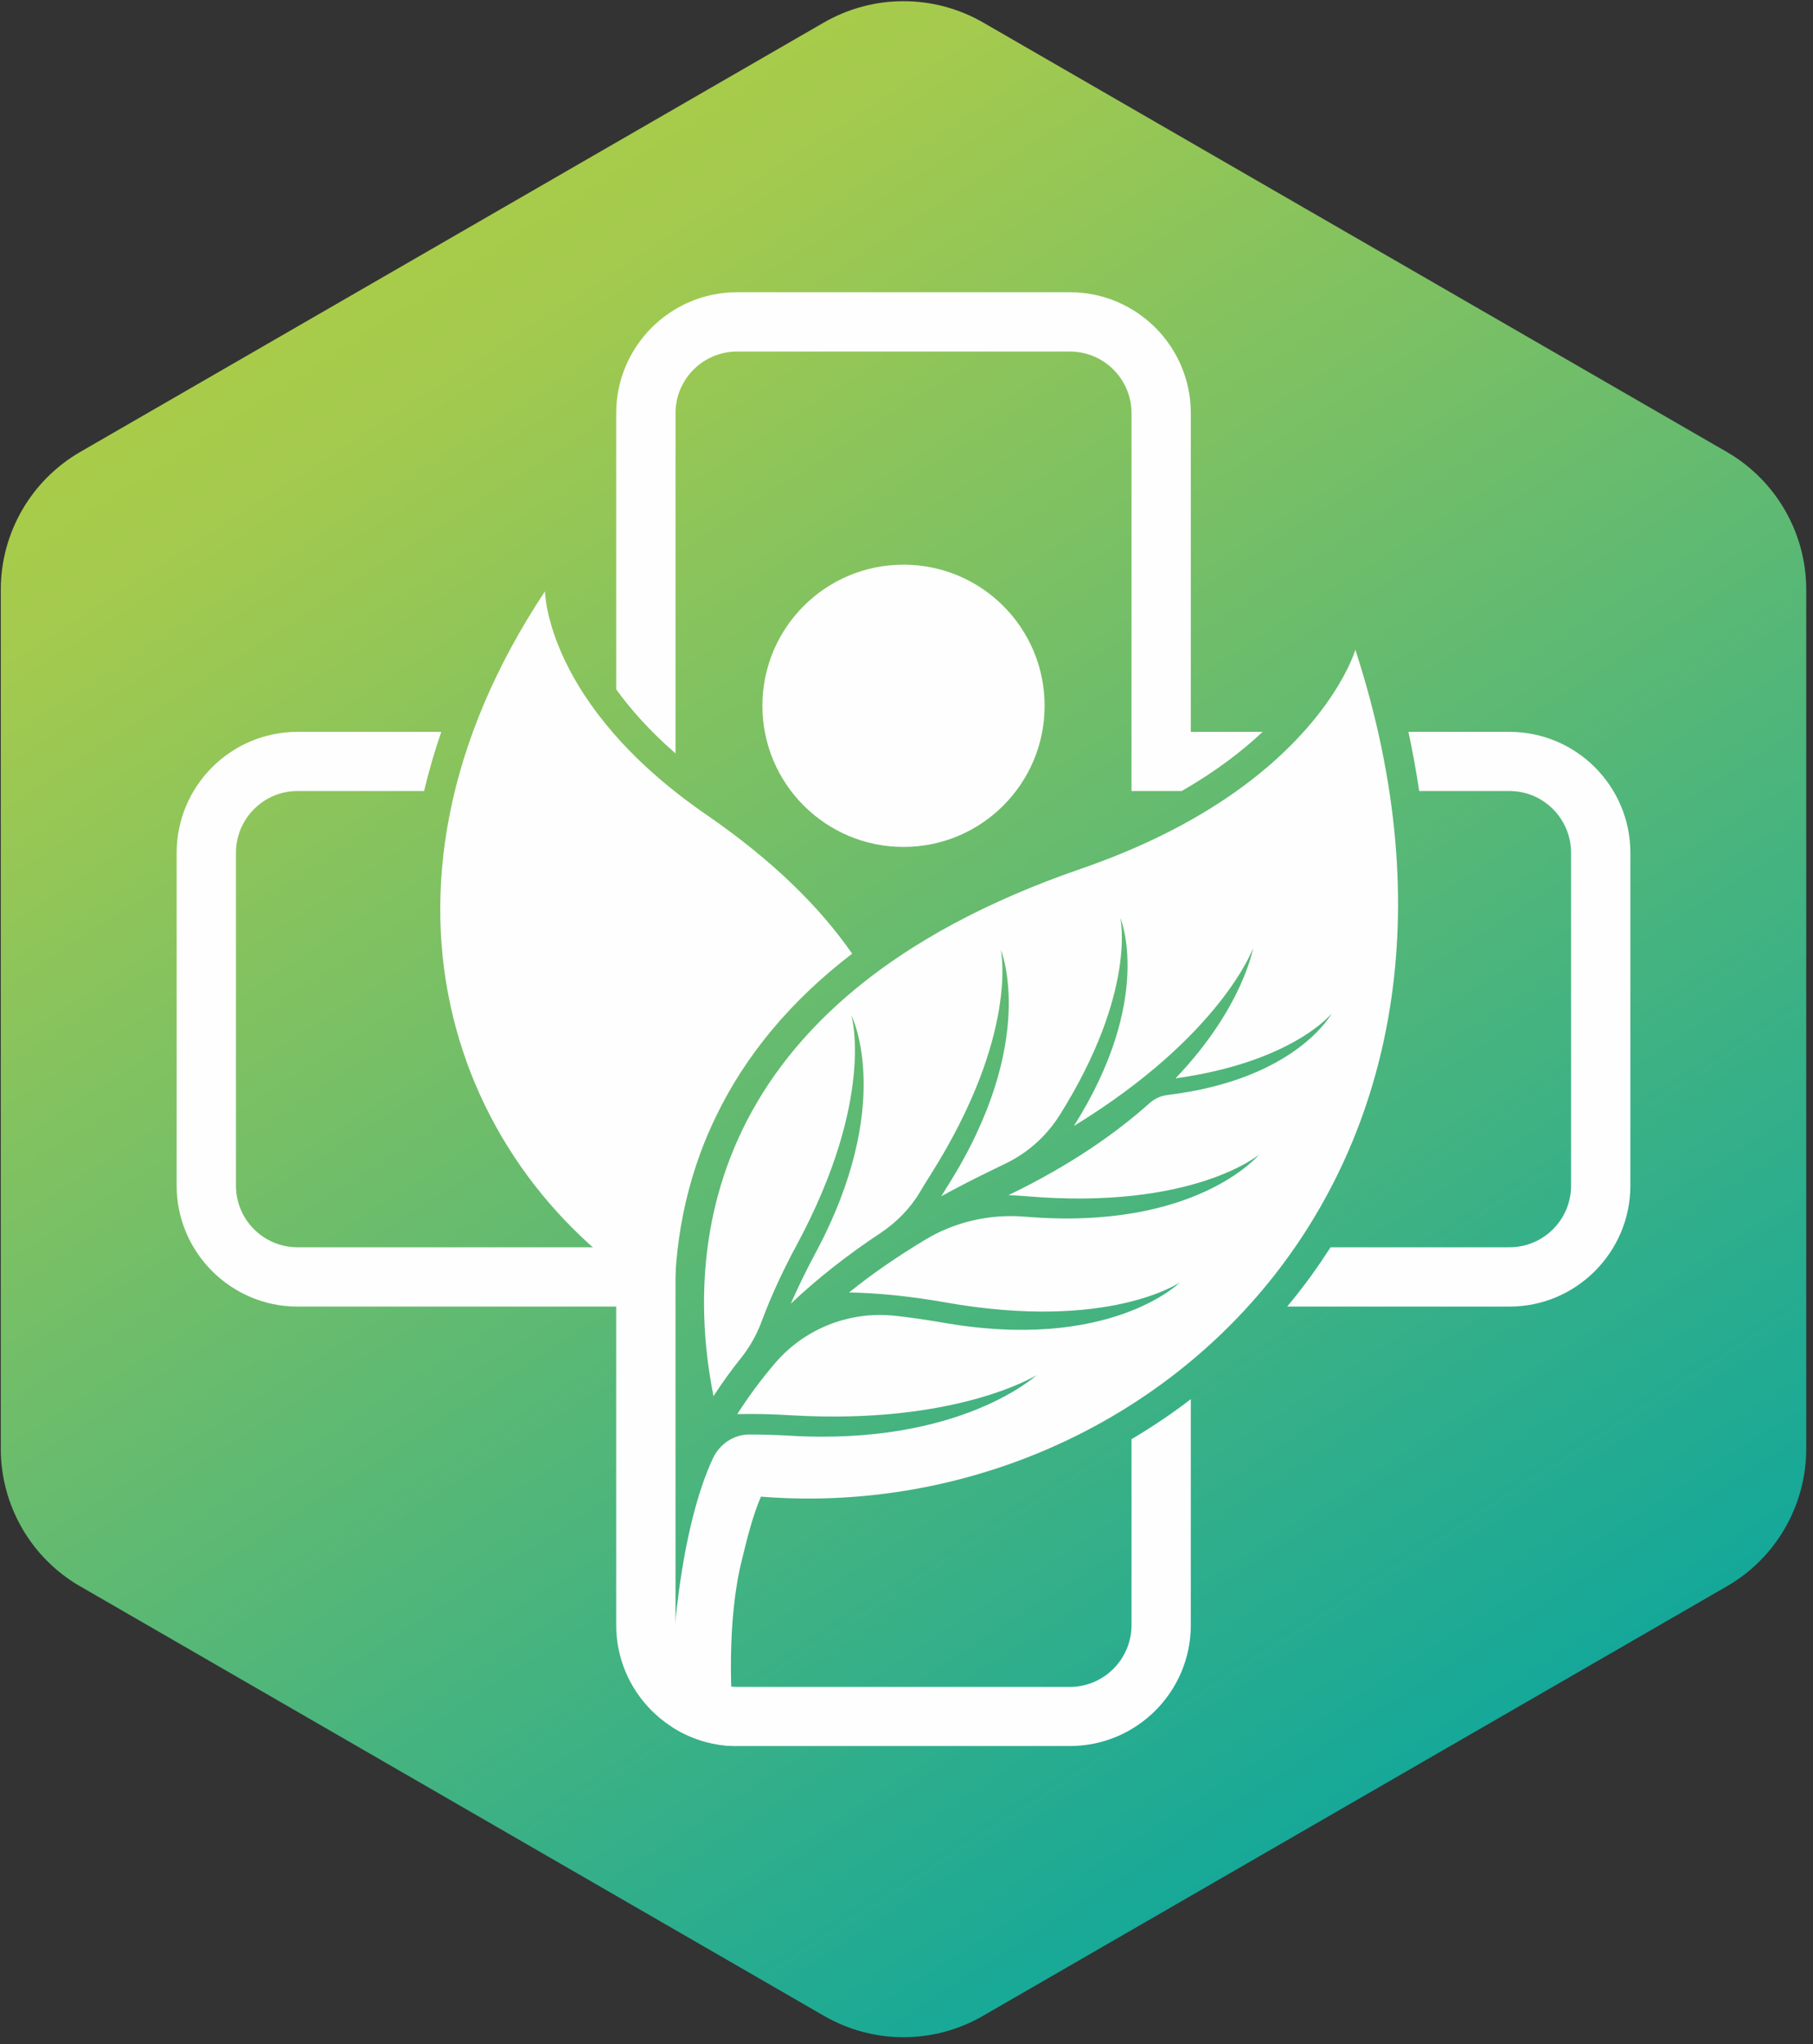 <svg width="228" height="257" viewBox="0 0 228 257" fill="none" xmlns="http://www.w3.org/2000/svg">
<rect x="0" y="0" width="228" height="257" fill="#333333" stroke="none"/>
<path d="M10.1 56.818L103.623 2.823C109.823 -0.74 117.425 -0.74 123.625 2.823L217.148 56.818C223.348 60.404 227.148 67.008 227.148 74.135V182.148C227.148 189.298 223.348 195.902 217.148 199.465L123.625 253.46C117.425 257.047 109.823 257.047 103.623 253.46L10.1 199.465C3.9 195.902 0.1 189.298 0.1 182.148V74.135C0.1 67.008 3.9 60.404 10.1 56.818Z" fill="url(#paint0_linear_40_10177)"/>
<path d="M131.369 88.745C131.369 98.532 123.435 106.49 113.624 106.49C103.813 106.49 95.879 98.532 95.879 88.745C95.879 78.934 103.813 71 113.624 71C123.435 71 131.369 78.934 131.369 88.745Z" fill="#FEFEFE"/>
<path d="M160.919 151.315V150.863L160.444 151.315H160.919Z" fill="#FEFEFE"/>
<path d="M90.036 140.386C93.789 132.595 99.538 125.753 107.163 119.909C103.148 114.113 97.233 108.222 88.848 102.45C68.609 88.529 68.537 74.348 68.537 74.348C43.191 112.545 57.61 148.819 84.833 164.165C84.786 156.943 86.021 148.653 90.036 140.386Z" fill="#FEFEFE"/>
<path d="M84.952 94.73V51.947C84.952 47.671 88.42 44.203 92.696 44.203H134.552C138.828 44.203 142.296 47.671 142.296 51.947V99.457H148.615C152.915 96.986 156.24 94.421 158.782 92.022H149.755V51.947C149.755 43.562 142.938 36.744 134.552 36.744H92.696C84.311 36.744 77.493 43.562 77.493 51.947V86.677C79.299 89.171 81.698 91.903 84.952 94.73Z" fill="#FEFEFE"/>
<path d="M189.83 92.022H177.121C177.659 94.524 178.111 97.002 178.475 99.457H189.83C194.105 99.457 197.574 102.949 197.574 107.225V149.081C197.574 153.356 194.105 156.825 189.83 156.825H167.334C166.55 158.036 165.742 159.224 164.887 160.412C163.921 161.742 162.915 163.033 161.87 164.284H189.83C198.215 164.284 205.033 157.442 205.033 149.081V107.225C205.033 98.839 198.215 92.022 189.83 92.022Z" fill="#FEFEFE"/>
<path d="M142.296 180.96V204.334C142.296 208.61 138.827 212.102 134.551 212.102H92.695C88.42 212.102 84.951 208.61 84.951 204.334V156.825H37.418C33.142 156.825 29.674 153.356 29.674 149.081V107.225C29.674 102.949 33.142 99.457 37.418 99.457H53.334C53.904 97.058 54.616 94.563 55.495 92.022H37.418C29.032 92.022 22.215 98.839 22.215 107.225V149.081C22.215 157.442 29.032 164.284 37.418 164.284H77.492V204.334C77.492 212.72 84.31 219.537 92.695 219.537H134.551C142.937 219.537 149.755 212.72 149.755 204.334V175.924C147.379 177.753 144.885 179.416 142.296 180.96Z" fill="#FEFEFE"/>
<path d="M170.446 81.689C170.446 81.689 165.505 99.031 135.978 109.221C87.565 125.897 86.211 157.895 89.727 175.545C90.804 173.882 91.984 172.251 93.266 170.651C94.288 169.345 95.119 167.896 95.713 166.328C96.901 163.129 98.397 159.859 100.203 156.517C110.132 138.06 107.068 127.655 107.068 127.655C107.068 127.655 112.698 138.749 102.46 157.729C101.319 159.867 100.322 161.933 99.443 163.929C102.768 160.777 106.538 157.808 110.75 155.021C112.769 153.667 114.48 151.933 115.715 149.842C116.127 149.145 116.554 148.448 116.998 147.752C128.21 130.031 125.858 119.412 125.858 119.412C125.858 119.412 130.68 130.886 119.183 149.106C118.898 149.549 118.629 149.985 118.375 150.412C120.45 149.272 122.604 148.163 124.837 147.087C125.423 146.801 126.009 146.516 126.595 146.231C129.35 144.877 131.678 142.763 133.293 140.15L133.317 140.126C142.985 124.662 140.895 115.445 140.895 115.421C140.895 115.421 145.195 125.493 135.051 141.575C153.628 130.197 157.571 119.222 157.595 119.222C157.595 119.222 157.587 119.262 157.571 119.341C157.571 119.309 157.579 119.27 157.595 119.222C157.571 119.222 156.336 126.681 147.831 135.589C162.631 133.523 167.477 127.418 167.477 127.418C167.477 127.418 163.034 135.732 146.81 137.68C146.002 137.775 145.242 138.131 144.624 138.654C140.277 142.549 134.505 146.564 126.832 150.27C127.592 150.301 128.352 150.349 129.113 150.412C149.993 152.17 158.331 145.186 158.331 145.186C158.331 145.186 150.397 154.783 128.899 152.978H128.828C124.48 152.621 120.086 153.619 116.356 155.876C112.793 158.014 109.61 160.223 106.783 162.503C110.568 162.583 114.567 162.994 118.779 163.739C139.422 167.421 148.354 161.244 148.378 161.244C148.378 161.244 139.565 170.057 118.328 166.257C116.285 165.908 114.321 165.631 112.437 165.425C106.807 164.855 101.224 167.041 97.519 171.34C95.689 173.478 94.098 175.64 92.72 177.802C94.874 177.754 97.091 177.802 99.371 177.944C120.3 179.203 130.348 172.908 130.348 172.908C130.348 172.908 120.751 181.816 99.229 180.51C97.519 180.415 95.872 180.367 94.288 180.367C92.316 180.343 90.535 181.531 89.68 183.313C85.617 191.936 84.073 207.59 84.477 217.116C86.805 218.612 89.537 219.515 92.506 219.539C91.77 213.434 91.437 203.599 93.29 196.164C93.955 193.456 94.597 190.772 95.689 188.182C144.292 192.054 192.134 148.369 170.446 81.689Z" fill="#FEFEFE"/>
<defs>
<linearGradient id="paint0_linear_40_10177" x1="163.928" y1="-145.222" x2="391.771" y2="207.092" gradientUnits="userSpaceOnUse">
<stop stop-color="#BED62F"/>
<stop offset="0.245" stop-color="#A4CA4E"/>
<stop offset="0.785" stop-color="#0DA69D"/>
</linearGradient>
</defs>
</svg>
